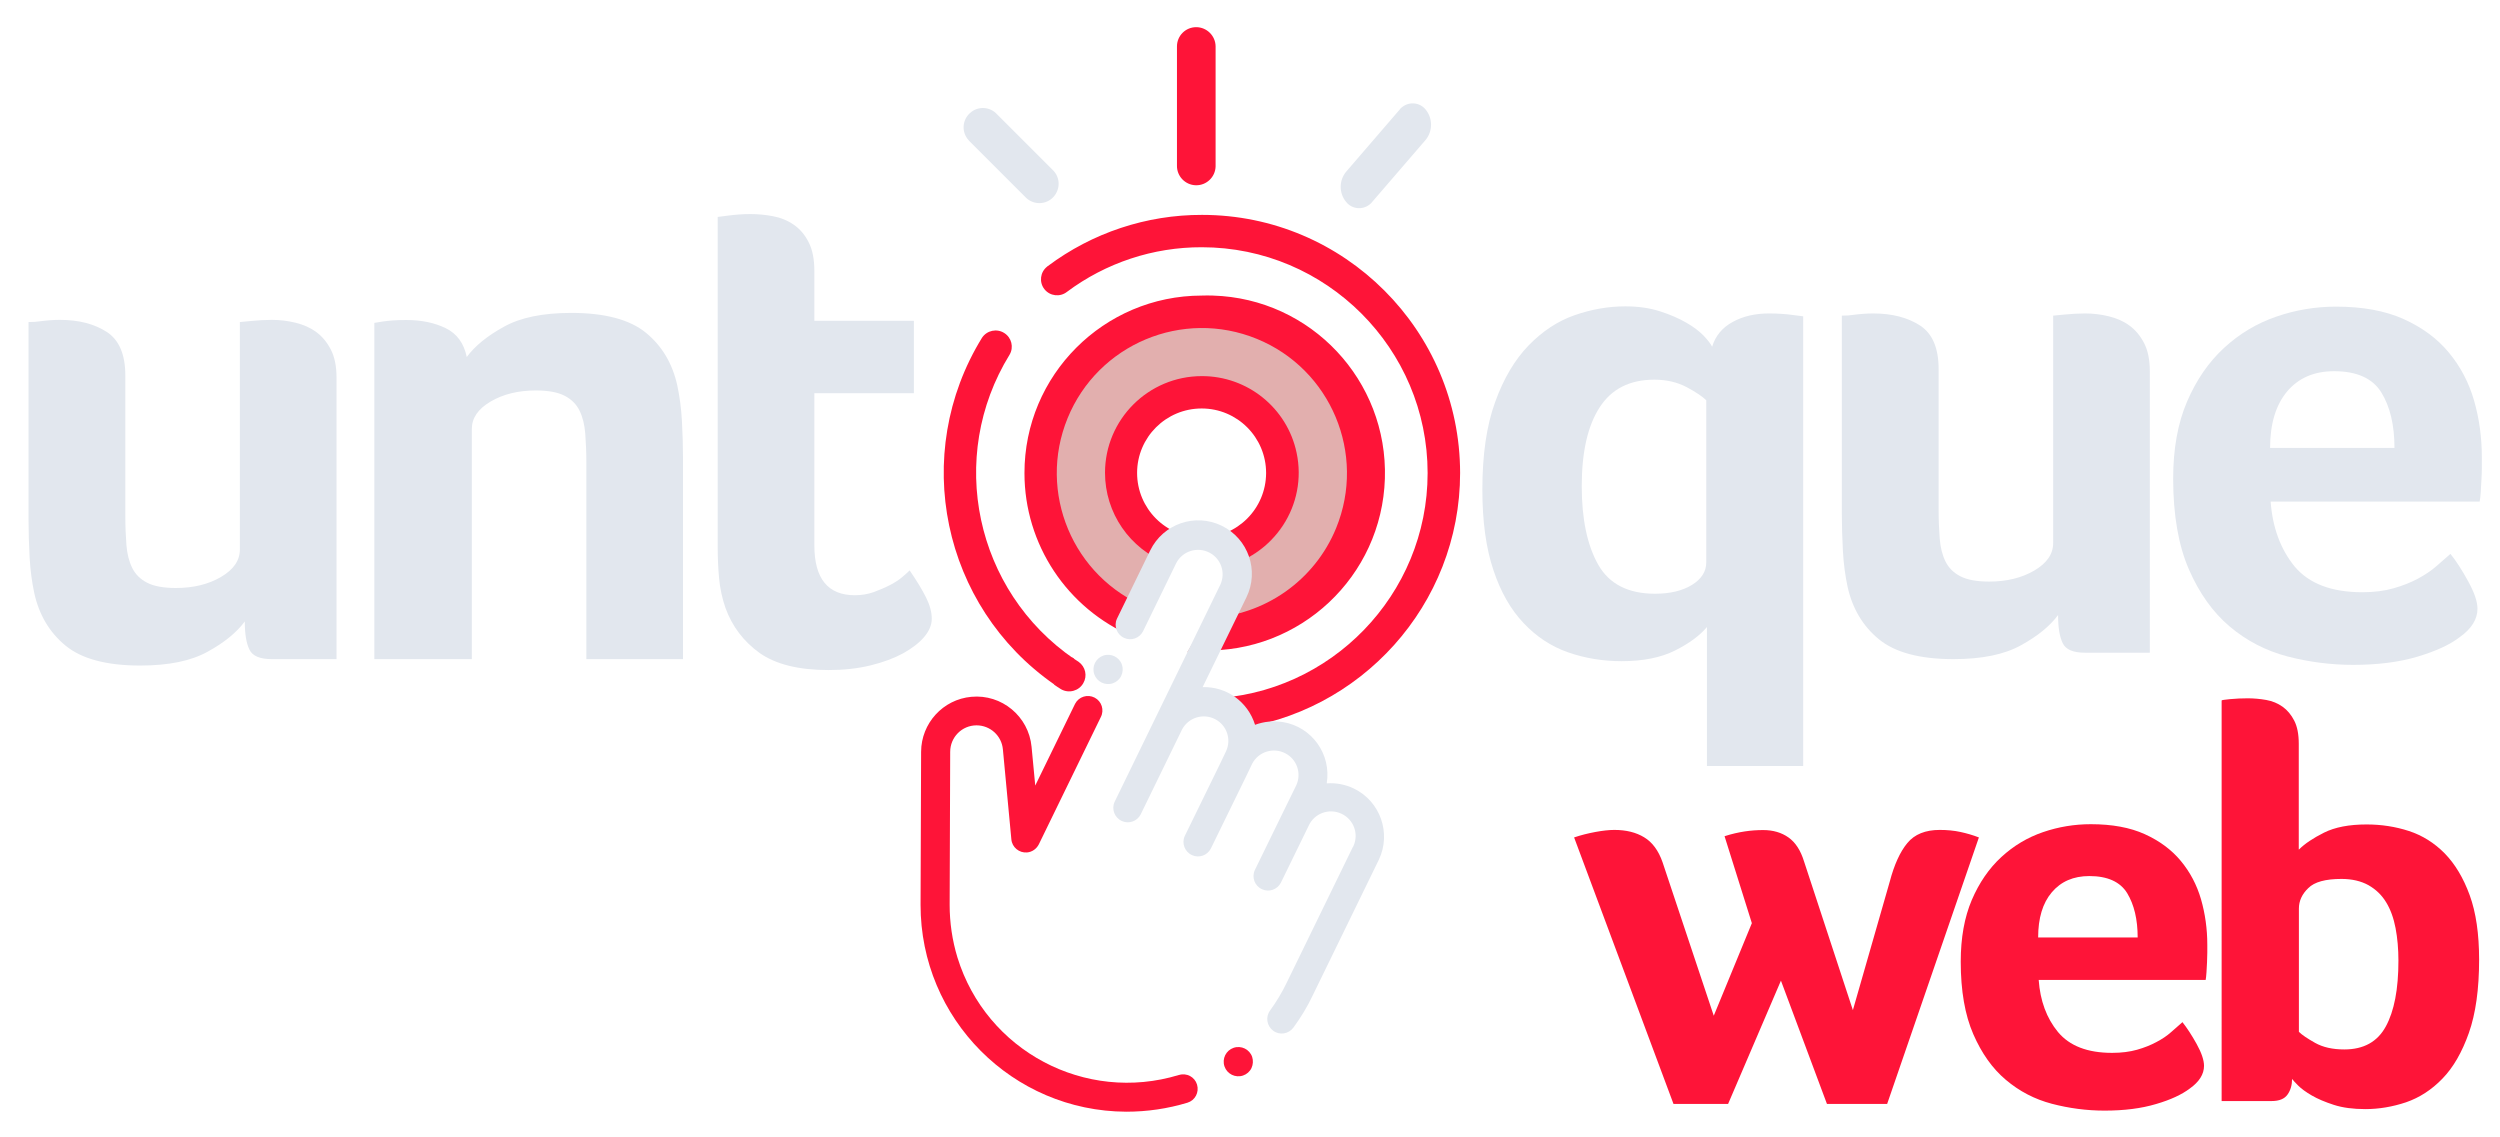 <?xml version="1.0" encoding="utf-8"?>
<!-- Generator: Adobe Illustrator 22.1.0, SVG Export Plug-In . SVG Version: 6.00 Build 0)  -->
<svg version="1.1" id="OBJECTS" xmlns="http://www.w3.org/2000/svg" xmlns:xlink="http://www.w3.org/1999/xlink" x="0px" y="0px"
	 viewBox="0 0 1831.2 832.8" style="enable-background:new 0 0 1831.2 832.8;" xml:space="preserve">
<style type="text/css">
	.st0{fill:#E2E7EE;}
	.st1{fill:#FE1438;}
	.st2{fill:#E2AFAE;stroke:#E2AFAE;stroke-width:36.607;stroke-miterlimit:10;}
</style>
<title>logo</title>
<g>
	<path class="st0" d="M175.7,235.9c0.3,0,3.1-0.3,8.3-0.8c5.2-0.5,10.2-0.8,15.1-0.8c5.9,0,11.7,0.7,17.4,2.1
		c5.7,1.4,10.8,3.6,15.1,6.8c4.3,3.1,7.9,7.4,10.7,12.8c2.8,5.4,4.2,12.2,4.2,20.6v206.2h-47.4c-8.7,0-14.2-2.3-16.4-7
		c-2.3-4.7-3.4-11.5-3.4-20.6c-5.9,8-14.9,15.4-27.1,22.1c-12.2,6.8-28.6,10.2-49.5,10.2c-24.7,0-42.9-4.9-54.7-14.6
		c-11.8-9.7-19.4-22.6-22.9-38.5c-1.7-8-2.9-16.7-3.4-26c-0.5-9.4-0.8-18.6-0.8-27.6V235.9c3.5,0,6.1-0.2,7.8-0.5
		c2.4-0.3,4.9-0.6,7.6-0.8c2.6-0.2,5.1-0.3,7.6-0.3c13.9,0,25.3,3,34.4,8.9c9,5.9,13.5,16.5,13.5,31.8v102.6c0,8,0.3,15.2,0.8,21.6
		c0.5,6.4,1.9,12,4.2,16.7c2.3,4.7,5.9,8.3,10.9,10.9c5,2.6,12.1,3.9,21.1,3.9c12.8,0,23.9-2.7,33.1-8.1
		c9.2-5.4,13.8-12.1,13.8-20.1V235.9z"/>
	<path class="st0" d="M345.5,482.8h-71.3V236.5l6.2-1c2.1-0.3,4.5-0.6,7.3-0.8c2.8-0.2,6.1-0.3,9.9-0.3c11.1,0,20.7,2,28.9,6
		c8.2,4,13.3,11,15.4,21.1c5.9-8,14.9-15.4,27.1-22.1c12.1-6.8,28.6-10.2,49.5-10.2c24.6,0,42.9,4.9,54.7,14.6
		c11.8,9.7,19.4,22.6,22.9,38.5c1.7,8,2.9,16.7,3.4,26c0.5,9.4,0.8,18.6,0.8,27.6v146.9h-70.8V339.1c0-7.6-0.3-14.8-0.8-21.4
		c-0.5-6.6-1.9-12.2-4.2-16.9c-2.3-4.7-5.9-8.3-10.9-10.9c-5-2.6-12.1-3.9-21.1-3.9c-12.8,0-23.9,2.7-33.1,8.1
		c-9.2,5.4-13.8,12.1-13.8,20.1V482.8z"/>
	<path class="st0" d="M531.4,445.3c-2.4-6.9-4-14.2-4.7-21.9c-0.7-7.6-1-15.3-1-22.9V158.9l7.8-1c2.4-0.3,5-0.6,7.8-0.8
		c2.8-0.2,5.5-0.3,8.3-0.3c5.5,0,11.1,0.5,16.7,1.6c5.5,1,10.6,3.1,15.1,6.2c4.5,3.1,8.2,7.4,10.9,12.8c2.8,5.4,4.2,12.4,4.2,21.1
		v36.5h72.9V288h-72.9v111.5c0,24.3,9.9,36.5,29.7,36.5c4.9,0,9.5-0.8,13.8-2.3c4.3-1.6,8.3-3.3,12-5.2c3.6-1.9,6.7-3.9,9.1-6
		c2.4-2.1,4.2-3.6,5.2-4.7c5.2,7.6,9.2,14.2,12,19.8c2.8,5.6,4.2,10.8,4.2,15.6c0,4.5-1.8,8.9-5.5,13.3c-3.6,4.3-8.8,8.3-15.4,12
		c-6.6,3.6-14.6,6.6-24,8.9c-9.4,2.3-19.6,3.4-30.7,3.4c-21.9,0-38.7-4.2-50.5-12.5C544.6,469.8,536.3,458.8,531.4,445.3z"/>
</g>
<g>
	<path class="st1" d="M1382.3,808.6h-44.1l-33.7-90.3l-38.7,90.3h-40L1153,613.4c5-1.7,10.2-3,15.6-4c5.4-1,10.1-1.5,13.9-1.5
		c8.6,0,15.9,1.8,21.8,5.4c6,3.6,10.5,9.7,13.5,18.3l37.5,112.4l27.9-67.8l-20-63.7c5.3-1.7,10.2-2.8,14.8-3.5c4.6-0.7,9.1-1,13.5-1
		c7.2,0,13.4,1.8,18.5,5.4c5.1,3.6,8.9,9.4,11.4,17.5l35.8,109l27-94.1c3.3-12.5,7.6-21.9,12.9-28.3c5.3-6.4,13.2-9.6,23.7-9.6
		c5.5,0,10.6,0.5,15.2,1.5c4.6,1,9.1,2.3,13.5,4L1382.3,808.6z"/>
	<path class="st1" d="M1547.1,771.2c6.9,0,13-0.8,18.3-2.3c5.3-1.5,10-3.4,14.1-5.6c4.2-2.2,7.8-4.6,10.8-7.3c3-2.6,5.8-5.1,8.3-7.3
		c3.3,4.2,6.8,9.5,10.4,16c3.6,6.5,5.4,11.9,5.4,16c0,6.1-3.5,11.7-10.4,16.6c-5.8,4.4-14.1,8.3-24.8,11.4
		c-10.7,3.2-23.2,4.8-37.7,4.8c-13,0-25.9-1.7-38.5-5c-12.6-3.3-23.9-9.2-33.7-17.5c-9.9-8.3-17.8-19.5-23.9-33.5
		c-6.1-14-9.2-31.7-9.2-53.1c0-17.5,2.7-32.5,8.1-45.2c5.4-12.6,12.6-23.1,21.6-31.4c9-8.3,19.2-14.4,30.6-18.3
		c11.4-3.9,23-5.8,35-5.8c15.5,0,28.7,2.4,39.5,7.3c10.8,4.9,19.6,11.4,26.4,19.6c6.8,8.2,11.7,17.5,14.8,28.1
		c3,10.5,4.6,21.6,4.6,33.3c0,1.7,0,3.6,0,5.8c0,2.2-0.1,4.6-0.2,7.1c-0.1,2.5-0.3,4.9-0.4,7.3c-0.1,2.4-0.4,4.2-0.6,5.6h-122.3
		c1.1,15.3,5.8,28,14.1,38.1C1515.9,766.1,1529,771.2,1547.1,771.2z M1565.8,686.7c0-13.3-2.6-24.1-7.7-32.5
		c-5.1-8.3-14.4-12.5-27.7-12.5c-11.7,0-20.8,4-27.5,11.9c-6.7,7.9-10,18.9-10,33.1H1565.8z"/>
	<path class="st1" d="M1684,622.2c4.2-4.2,10.3-8.3,18.3-12.3c8-4,18.4-6,31.2-6c10.8,0,21.2,1.6,31,4.8c9.8,3.2,18.6,8.7,26.2,16.4
		c7.6,7.8,13.7,18,18.3,30.6c4.6,12.6,6.9,28.4,6.9,47.2c0,21.6-2.5,39.5-7.5,53.7c-5,14.1-11.4,25.3-19.4,33.5
		c-7.9,8.2-16.8,13.9-26.6,17.3c-9.9,3.3-19.8,5-29.8,5c-8.9,0-16.6-1-23.1-3.1c-6.5-2.1-11.9-4.4-16.2-6.9c-4.3-2.5-7.6-4.9-10-7.3
		c-2.4-2.4-3.8-4-4.4-4.8c0,4.4-1.1,8.3-3.3,11.4c-2.2,3.2-6.1,4.8-11.7,4.8h-36.6V513.1c0-0.3,2.1-0.6,6.2-1s8.5-0.6,12.9-0.6
		c4.4,0,8.9,0.4,13.5,1.2c4.6,0.8,8.6,2.5,12.1,5c3.5,2.5,6.3,5.9,8.5,10.2c2.2,4.3,3.3,9.9,3.3,16.9V622.2z M1756.8,703.7
		c0-8.6-0.7-16.6-2.1-23.9c-1.4-7.3-3.7-13.7-6.9-18.9c-3.2-5.3-7.5-9.4-12.9-12.5c-5.4-3-12-4.6-19.8-4.6
		c-11.7,0-19.8,2.2-24.3,6.7c-4.6,4.4-6.9,9.4-6.9,15v90.3c2.2,2.2,6.2,4.9,11.9,8.1c5.7,3.2,12.8,4.8,21.4,4.8
		c14.1,0,24.3-5.6,30.4-16.9C1753.7,740.6,1756.8,724.6,1756.8,703.7z"/>
</g>
<g>
	<path class="st0" d="M1250.3,561.1V459.3c-5.2,6.2-13,12-23.4,17.2c-10.4,5.2-23.4,7.8-39.1,7.8c-13.9,0-27-2.2-39.3-6.5
		c-12.3-4.3-23.2-11.5-32.5-21.4c-9.4-9.9-16.8-22.8-22.1-38.8c-5.4-16-8.1-35.6-8.1-58.9c0-25.7,3.1-47.1,9.4-64.3
		c6.2-17.2,14.4-31,24.5-41.4c10.1-10.4,21.3-17.8,33.6-22.1c12.3-4.3,24.7-6.5,37.2-6.5c9.4,0,17.8,1.2,25.3,3.6
		c7.5,2.4,13.9,5.2,19.3,8.3c5.4,3.1,9.6,6.3,12.8,9.6c3.1,3.3,5.2,6,6.2,8.1c2.4-8,7.5-14.1,15.1-18.2c7.6-4.2,16.5-6.2,26.6-6.2
		c3.1,0,6.2,0.1,9.1,0.3c2.9,0.2,5.6,0.4,8.1,0.8l7.8,1v329.4 M1158.6,356.2c0,24,4,43.1,12,57.3c8,14.2,21.9,21.4,41.7,21.4
		c11.1,0,20.1-2.2,27.1-6.5c6.9-4.3,10.4-9.8,10.4-16.4V293.2c-2.8-2.8-7.6-6-14.3-9.6c-6.8-3.6-14.7-5.5-23.7-5.5
		c-18.1,0-31.4,6.8-40.1,20.3C1162.9,312,1158.6,331.2,1158.6,356.2z"/>
	<path class="st0" d="M1503.9,231.2c0.3,0,3.1-0.3,8.3-0.8c5.2-0.5,10.2-0.8,15.1-0.8c5.9,0,11.7,0.7,17.4,2.1
		c5.7,1.4,10.8,3.6,15.1,6.8c4.3,3.1,7.9,7.4,10.7,12.8c2.8,5.4,4.2,12.2,4.2,20.6v206.2h-47.4c-8.7,0-14.2-2.3-16.4-7
		c-2.3-4.7-3.4-11.5-3.4-20.6c-5.9,8-14.9,15.4-27.1,22.1c-12.2,6.8-28.6,10.2-49.5,10.2c-24.7,0-42.9-4.9-54.7-14.6
		c-11.8-9.7-19.4-22.6-22.9-38.5c-1.7-8-2.9-16.7-3.4-26c-0.5-9.4-0.8-18.6-0.8-27.6V231.2c3.5,0,6.1-0.2,7.8-0.5
		c2.4-0.3,4.9-0.6,7.6-0.8c2.6-0.2,5.1-0.3,7.6-0.3c13.9,0,25.3,3,34.4,8.9c9,5.9,13.5,16.5,13.5,31.8v102.6c0,8,0.3,15.2,0.8,21.6
		c0.5,6.4,1.9,12,4.2,16.7c2.3,4.7,5.9,8.3,10.9,10.9c5,2.6,12.1,3.9,21.1,3.9c12.8,0,23.9-2.7,33.1-8.1
		c9.2-5.4,13.8-12.1,13.8-20.1V231.2z"/>
	<path class="st0" d="M1730.4,433.8c8.7,0,16.3-1,22.9-2.9c6.6-1.9,12.5-4.2,17.7-7c5.2-2.8,9.7-5.8,13.5-9.1
		c3.8-3.3,7.3-6.3,10.4-9.1c4.2,5.2,8.5,11.9,13,20.1c4.5,8.2,6.8,14.8,6.8,20.1c0,7.6-4.3,14.6-13,20.8c-7.3,5.6-17.6,10.3-31,14.3
		c-13.4,4-29.1,6-47.1,6c-16.3,0-32.4-2.1-48.2-6.2c-15.8-4.2-29.9-11.5-42.2-21.9c-12.3-10.4-22.3-24.4-29.9-41.9
		c-7.6-17.5-11.5-39.7-11.5-66.4c0-21.9,3.4-40.7,10.2-56.5c6.8-15.8,15.8-28.9,27.1-39.3c11.3-10.4,24-18,38.3-22.9
		c14.2-4.9,28.8-7.3,43.7-7.3c19.4,0,35.9,3,49.5,9.1c13.5,6.1,24.6,14.2,33.1,24.5c8.5,10.2,14.7,22,18.5,35.2
		c3.8,13.2,5.7,27.1,5.7,41.7c0,2.1,0,4.5,0,7.3c0,2.8-0.1,5.7-0.3,8.9c-0.2,3.1-0.3,6.2-0.5,9.1c-0.2,3-0.4,5.3-0.8,7h-153.1
		c1.4,19.1,7.3,35,17.7,47.7C1691.4,427.5,1707.8,433.8,1730.4,433.8z M1753.9,328.1c0-16.7-3.2-30.2-9.6-40.6
		c-6.4-10.4-18-15.6-34.6-15.6c-14.6,0-26,4.9-34.4,14.8c-8.3,9.9-12.5,23.7-12.5,41.4H1753.9z"/>
</g>
<path class="st1" d="M773.7,499.6c5.4-4.4,8.2-11.1,12.6-16.4l0.5-0.5c-72.6-49.8-93.5-147.9-47.3-222.9c3.2-5.4,1.5-12.4-3.8-15.8
	c-5.5-3.6-12.8-2-16.4,3.4c-52.5,85.3-29.3,196.8,53,254C772.6,500.7,773.1,500.1,773.7,499.6z"/>
<path class="st1" d="M790.1,484.8c-1.6-1.1-3.3-2.1-4.9-3.3l-0.3,0.3c-1.2,2.6-2.8,5-4.7,7.2c-2.4,2.9-5.9,5.7-6.8,9.5
	c-0.2,1.1-0.7,2.1-1.4,2.9c1.8,1.3,3.5,2.4,5.3,3.5c5.7,3.2,13,1.2,16.2-4.5C796.6,495.1,795.1,488.4,790.1,484.8z"/>
<path class="st1" d="M880.5,157.4c-40.7-0.1-80.4,13.1-113,37.5c-0.2,0.1-0.4,0.2-0.5,0.4c-5.1,4-6,11.4-2,16.5c4,5.1,11.4,6,16.5,2
	c28.5-21.3,63.2-32.8,98.8-32.7c91.1,0,165.4,74.2,165.4,165.4c0,89.1-71.1,162.1-159.4,165.2l2.4,2.4c4.3,2.4,7.8,5.9,10.1,10.2
	c0.8,0.9,1.5,1.8,2.3,2.8c1.7,1.9,2.2,4.7,1.3,7.1c93.9-11,167.1-91.1,167.1-187.8C1069.4,242.2,984.7,157.4,880.5,157.4z"/>
<path class="st2" d="M883.7,247.1C827,247.1,781,293.1,781,349.8c0,33.9,16.7,65.7,44.7,84.8c2.4-4,5-7.8,6.8-12.2
	c0.6-1.5,1.3-3,1.9-4.4c-37.7-27.2-46.3-79.8-19.1-117.6s79.8-46.3,117.6-19.1c37.7,27.2,46.3,79.8,19.1,117.6
	c-8.8,12.2-20.6,21.8-34.4,27.9c0.3,5.3-1.8,10.2-4,14.9c-0.8,1.5-2.2,2.6-3.9,2.9c-0.4,0.8-0.8,1.4-1.1,2.1l0,0
	c0,1.1-0.3,2.2-0.9,3.2c55.2-13.2,89.2-68.6,76.1-123.7C972.6,279.8,931.3,247.1,883.7,247.1z"/>
<path class="st1" d="M880.3,216.5c-71.8,0.1-130,58.3-129.9,130.1c0,52.1,31.2,99.2,79.2,119.6c1.8-8.5,4.2-16.2,10.5-21.3
	c-54.3-22.2-80.3-84.3-58.1-138.6s84.3-80.3,138.6-58.1s80.3,84.3,58.1,138.6c-15.7,38.4-52.4,64.1-93.8,65.9
	c0.1,1.8-0.6,3.6-1.9,4.8c-3.9,3.9-2.5,8.8-3,13.9c-0.1,1.7-0.5,3.4-1,5h1.4c71.8,2.2,131.8-54.1,134-125.9
	c2.2-71.8-54.1-131.8-125.9-134C885.7,216.4,883,216.4,880.3,216.5L880.3,216.5z"/>
<path class="st1" d="M880.3,275.5c-39.1,0-70.9,31.7-70.9,70.8c0,29.4,18.1,55.8,45.6,66.3c0.2-1.3,0.8-2.5,1.8-3.4
	c1.4-1.5,3.1-2.7,4.9-3.7c0.6-0.6,1.4-1,2.1-1.3c2.3-0.9,4.7-1.6,7.2-1.9c4.2-0.7,8.5-0.7,12.6,0.1c7.3,1.5,12,6.8,11.6,13
	c38.2-8.1,62.7-45.7,54.5-83.9C942.8,298.9,913.8,275.4,880.3,275.5L880.3,275.5z M880.1,393.7c-26.1,0-47.2-21.2-47.2-47.3
	c0-26.1,21.2-47.2,47.3-47.2s47.2,21.2,47.2,47.3C927.3,372.6,906.2,393.7,880.1,393.7z"/>
<path class="st0" d="M991.7,577.6c-6.2-3-13.1-4.3-19.9-3.8c3.5-21.3-10.8-41.4-32.1-44.9c0,0-0.1,0-0.1,0c-6.8-1.1-13.8-0.4-20.3,2
	c-5.2-16.8-20.8-28.1-38.4-27.6l32.1-65.8c9.5-19.5,1.4-42.9-18.1-52.4c-19.5-9.5-42.9-1.4-52.4,18.1l0,0l-24.4,50.1
	c-2.4,5.3,0,11.6,5.4,14c5.1,2.3,11.1,0.2,13.7-4.8l24.4-50.1c4.6-8.8,15.5-12.2,24.3-7.6c8.5,4.4,12,14.7,8,23.4l-77.5,159.2
	c-2.4,5.3,0,11.6,5.4,14c5.1,2.3,11.1,0.2,13.7-4.8l30.3-62.2c4.6-8.8,15.5-12.2,24.3-7.6c8.5,4.4,12,14.7,8,23.4l-4.4,9.2l-25.9,53
	c-2.4,5.3,0,11.6,5.4,14c5.1,2.3,11.1,0.2,13.7-4.8l25.9-53l4.4-9.2c4.6-8.8,15.5-12.2,24.3-7.6c8.5,4.4,12,14.7,8,23.4l-10,20.4
	l-8,16.4l-12.4,25.4c-2.4,5.3,0,11.6,5.4,14c5.1,2.3,11.1,0.2,13.7-4.8l12.4-25.4l8-16.4c4.1-9,14.8-13,23.9-8.8s13,14.8,8.8,23.9
	c-0.1,0.2-0.2,0.4-0.4,0.6l-48.5,99.5c-3.4,7.1-7.5,13.8-12.1,20.2c-3.5,4.7-2.4,11.3,2.3,14.8c4.7,3.5,11.3,2.4,14.8-2.3l0,0
	c5.4-7.4,10.2-15.2,14.1-23.5l48.5-99.5C1019.2,610.3,1011.1,587,991.7,577.6C991.7,577.6,991.7,577.6,991.7,577.6L991.7,577.6z"/>
<path class="st1" d="M876.8,794.4c-1.7-5.6-7.6-8.7-13.2-7c0,0-0.1,0-0.1,0c-68.6,20.9-141.1-17.6-162.2-86.1
	c-3.8-12.5-5.7-25.5-5.7-38.5l0.4-112.1c0-10.7,8.6-19.4,19.3-19.4c10,0,18.4,7.6,19.3,17.6l6.2,65.9c0.5,5.8,5.7,10.1,11.5,9.6
	c3.7-0.3,6.9-2.6,8.6-5.9l45.4-93.2c2.7-5.2,0.7-11.6-4.5-14.3s-11.6-0.7-14.3,4.5c-0.1,0.2-0.2,0.4-0.3,0.6l0,0l-28.9,59.3
	l-2.7-28.4c-2.1-22.3-21.9-38.7-44.1-36.6c-20.8,1.9-36.7,19.4-36.8,40.2l-0.4,112.1C674.2,746.2,741.6,814,825,814.3c0,0,0,0,0.1,0
	c15.1,0,30.2-2.2,44.7-6.6C875.4,806,878.5,800.1,876.8,794.4C876.8,794.4,876.8,794.4,876.8,794.4z"/>
<path class="st1" d="M917.2,774.2c-1.9-5.6-8-8.6-13.6-6.7c-5.6,1.9-8.6,8-6.7,13.6c1.9,5.6,8,8.6,13.6,6.7c2.7-0.9,5-2.9,6.2-5.5
	C917.9,779.7,918,776.8,917.2,774.2z"/>
<path class="st0" d="M821.8,486.9c-1.9-5.6-8-8.6-13.6-6.7s-8.6,8-6.7,13.6c1.9,5.6,8,8.6,13.6,6.7c2.7-0.9,5-2.9,6.2-5.5
	C822.5,492.4,822.7,489.5,821.8,486.9z"/>
<path class="st1" d="M876.2,19.9c-7.8,0-14.1,6.3-14.1,14.1c0,0,0,0,0,0.1l0,0v87.1c-0.2,7.8,6,14.3,13.8,14.5
	c7.8,0.2,14.3-6,14.5-13.8v-88C890.3,26.2,883.9,19.9,876.2,19.9z"/>
<path class="st0" d="M771.6,125l-41.2-41.2c-5.2-5.8-14.1-6.3-19.9-1c-5.8,5.2-6.3,14.1-1,19.9c0.2,0.2,0.3,0.4,0.5,0.6l0.5,0.5
	l41.2,41.2c5.7,5.3,14.6,5,19.9-0.7C776.7,138.7,776.7,130.4,771.6,125L771.6,125z"/>
<path class="st0" d="M1044.3,80.3c-4.2-5.3-11.9-6.1-17.2-1.9c-0.8,0.5-1.4,1.1-1.9,1.9L986,125.8c-5.3,6.4-5.3,15.7,0,22.1
	c4.2,5.3,11.9,6.1,17.2,1.9c0.7-0.5,1.4-1.2,1.9-1.9l39.3-45.6C1049.5,95.9,1049.5,86.7,1044.3,80.3z"/>
</svg>
